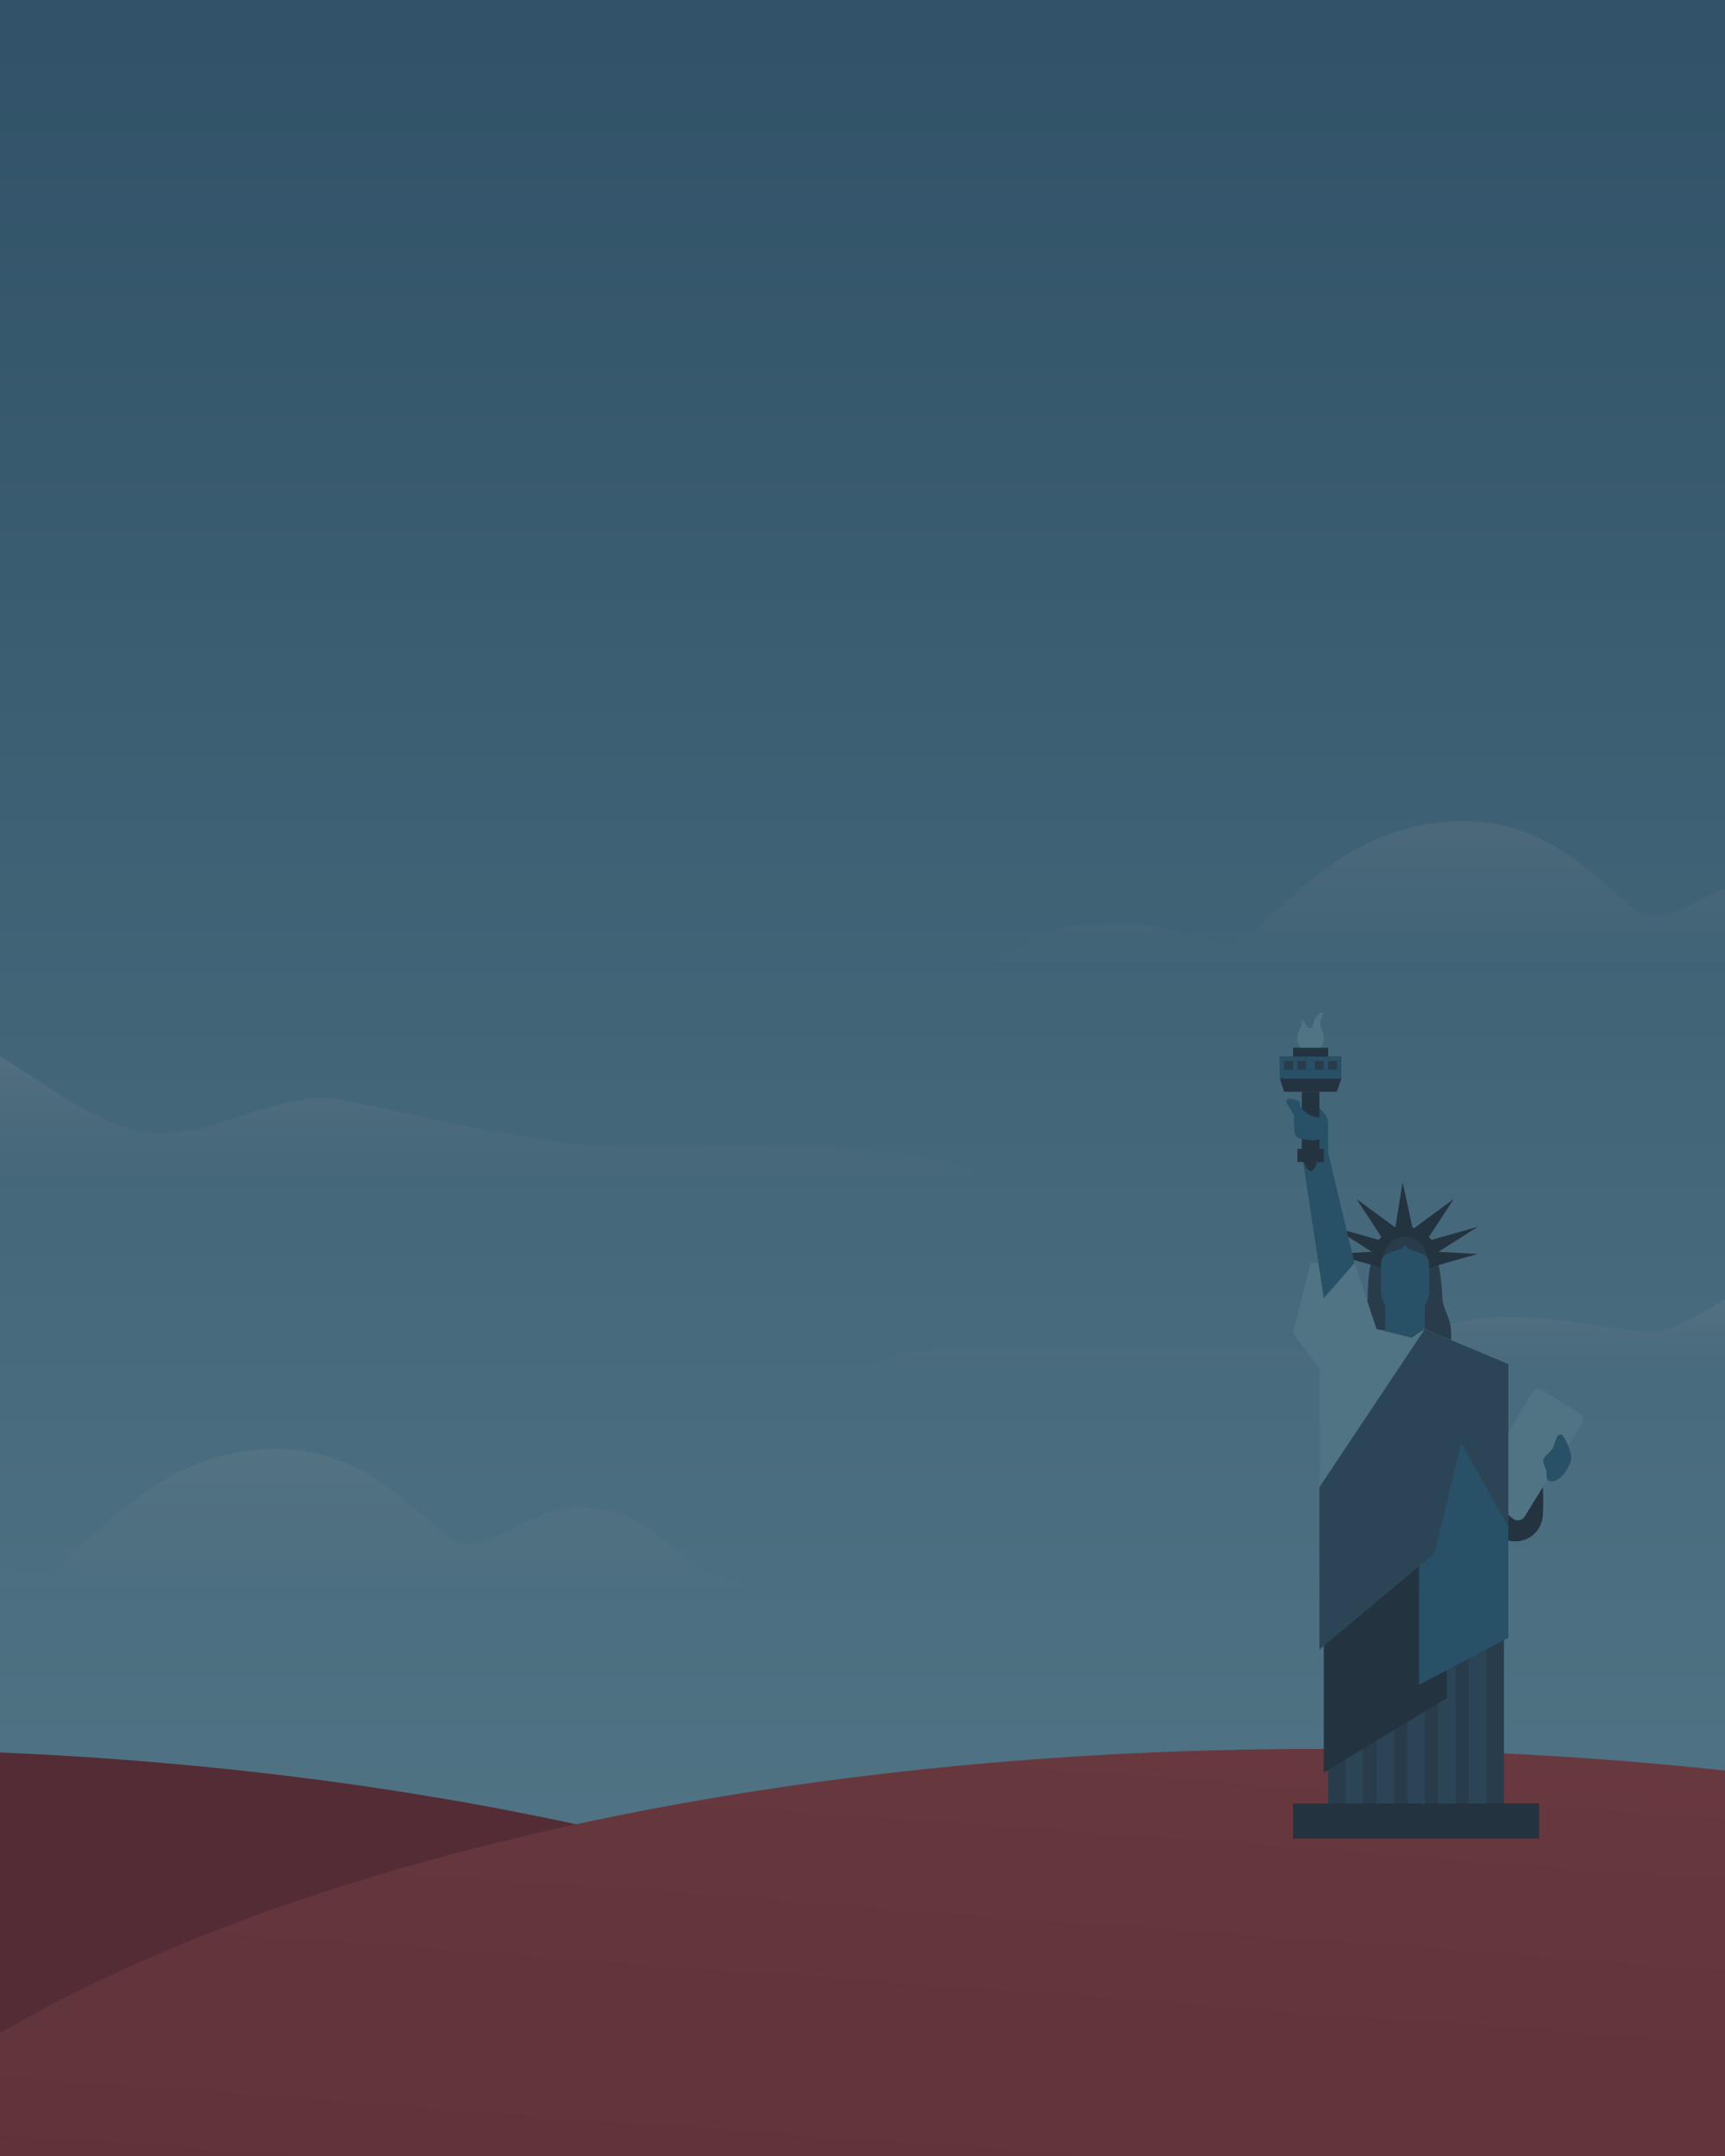 <svg width="500" height="625" viewBox="0 0 500 625" fill="none" xmlns="http://www.w3.org/2000/svg">
<rect x="0" y="0" width="500" height="625" fill="#808080" stroke="none"/>
<g clip-path="url(#clip0)">
<rect width="500" height="625" fill="url(#paint0_linear)"/>
<path d="M284 342C284 342 106.789 341.747 -21.222 341.747C-71.857 341.747 -249 342 -249 342C-249 325.727 -122.014 347.612 -36.597 302.719C-6.673 286.99 15.154 326.086 44.833 328.532C60.328 329.812 79.313 317.141 96.083 318.432C104.767 319.099 157.168 333.588 188.903 333.022C251.542 331.899 284 334.929 284 342Z" fill="url(#paint1_linear)"/>
<path d="M511.514 254.898C498.479 255.028 488.631 265.864 479.242 265.699C469.852 265.535 455.672 238 424.126 238C384.969 238 366.473 273.368 355.96 273.368C344.082 273.368 337.502 267.442 325.865 267.442C295.344 267.442 300.844 276.847 278 280.162C326.951 280.162 491.572 280.162 569.892 280.162C535.443 273.368 536.202 254.654 511.514 254.898Z" fill="url(#paint2_linear)"/>
<path d="M167.514 436.898C154.479 437.028 144.631 447.864 135.242 447.699C125.852 447.535 111.672 420 80.126 420C40.969 420 22.473 455.368 11.96 455.368C0.082 455.368 -6.498 449.442 -18.135 449.442C-48.656 449.442 -43.156 458.847 -66 462.162C-17.049 462.162 147.572 462.162 225.892 462.162C191.443 455.368 192.202 436.654 167.514 436.898Z" fill="url(#paint3_linear)"/>
<path d="M549.1 396.04C549.1 396.04 524.747 396.278 427.333 396.278C388.801 396.278 254 396.473 254 396.473C254 383.907 386.167 397.773 411.733 386.94C435.497 376.869 455.015 384.184 477.6 386.073C489.391 387.061 505.572 369.043 518.333 370.04C536.2 371.435 549.1 392.101 549.1 396.04Z" fill="url(#paint4_linear)"/>
<path d="M-48 904C212.126 904 423 815.128 423 705.5C423 595.871 212.126 507 -48 507C-308.126 507 -519 595.871 -519 705.5C-519 815.128 -308.126 904 -48 904Z" fill="#951513"/>
<path d="M382 904C642.126 904 853 815.128 853 705.5C853 595.871 642.126 507 382 507C121.874 507 -89 595.871 -89 705.5C-89 815.128 121.874 904 382 904Z" fill="url(#paint5_linear)"/>
<g clip-path="url(#clip1)">
<path d="M420.642 386.526C420.642 399.021 413.878 400.537 407.268 400.537C400.659 400.537 393.895 399.021 393.895 386.526C393.895 383.08 396.442 379.066 396.442 376.337C396.442 359.821 401.603 355.958 407.268 355.958C412.716 355.958 417.368 359.821 418.095 376.337C418.24 379.64 420.642 382.146 420.642 386.526Z" fill="#293C4C"/>
<path d="M446.116 522.811H374.79V533H446.116V522.811Z" fill="#1E2630"/>
<path d="M435.926 466.768H384.979V522.81H435.926V466.768Z" fill="#293C4C"/>
<path d="M395.168 466.768H390.074V522.81H395.168V466.768Z" fill="#335267"/>
<path d="M404.084 466.768H398.99V522.81H404.084V466.768Z" fill="#335267"/>
<path d="M413 466.768H407.905V522.81H413V466.768Z" fill="#335267"/>
<path d="M421.916 466.768H416.821V522.81H421.916V466.768Z" fill="#335267"/>
<path d="M447.232 438.929C447.086 443.309 443.673 446.828 439.242 446.828C434.812 446.828 431.253 443.309 431.253 438.929C431.253 423.13 434.812 420.976 439.242 420.976C443.673 420.976 447.958 420.258 447.232 438.929Z" fill="#1E2630"/>
<path d="M430.832 466.768H425.737V522.81H430.832V466.768Z" fill="#335267"/>
<path d="M383.705 513.895L419.368 492.242V433.653H383.705V513.895Z" fill="#1E2630"/>
<path d="M447.159 403.024L457.763 409.63C458.853 410.277 459.143 411.641 458.489 412.718L441.929 439.647C441.203 440.796 439.605 441.083 438.516 440.221L429.074 432.538C428.202 431.82 427.984 430.599 428.565 429.665L443.963 403.885C444.617 402.737 446.069 402.377 447.159 403.024Z" fill="#8EC9DC"/>
<path d="M437.2 474.789L411.296 488.421V423.85H393.895V387.977L401.537 385.253V375.063H413V385.253L437.2 395.869V474.789Z" fill="#296F8E"/>
<path d="M437.2 427.284L422.098 412.143L416.275 434.497H382.511V396.716L374.79 386.526L379.884 366.147H392.621L398.99 385.253L409.179 387.8L413 385.253L437.2 395.442V427.284Z" fill="#8EC9DC"/>
<path d="M407.268 381.432C403.416 381.432 400.263 378.208 400.263 374.267V365.67C400.263 363.521 401.174 361.586 402.645 360.296C403.906 359.222 405.517 358.505 407.268 358.505C411.121 358.505 414.274 361.729 414.274 365.67V374.267C414.274 378.208 411.121 381.432 407.268 381.432Z" fill="#296F8E"/>
<path d="M382.432 478.232L415.862 450.211L423.508 418.368L437.2 442.568V395.442L413 385.253L382.432 431.105V478.232Z" fill="#335267"/>
<path d="M407.284 355.629C408.737 355.629 408.737 360.656 405.832 362.092C403.507 363.241 401.474 362.81 400.021 365.683C398.568 364.964 398.568 361.374 400.021 359.22C401.474 357.065 404.379 355.629 407.284 355.629Z" fill="#293C4C"/>
<path d="M407.139 355.629C405.686 355.629 405.686 360.656 408.592 362.092C410.916 363.241 412.95 362.81 414.402 365.683C415.855 364.964 415.855 361.374 414.402 359.22C412.95 357.065 410.044 355.629 407.139 355.629Z" fill="#293C4C"/>
<path d="M383.705 300.998C383.705 303.131 382.437 305.011 379.884 305.011C377.332 305.011 376.063 303.131 376.063 300.998C376.063 298.672 377.778 297.908 377.155 295.84C377.902 295.388 378.793 298.133 379.884 298.133C380.976 298.133 380.43 293.547 383.705 293.547C381.522 296.986 383.705 298.413 383.705 300.998Z" fill="#8EC9DC"/>
<path d="M416.944 362.882L428.347 355.629L414.91 359.435C414.693 359.148 414.475 358.861 414.184 358.573L421.375 347.586L409.971 355.988C409.754 355.916 409.608 355.916 409.39 355.845L406.558 342.703L404.451 355.845L393.194 347.586L400.384 358.573C400.166 358.861 399.876 359.148 399.658 359.435L386.221 355.629L397.624 362.882L386.221 363.528C395.805 366.147 400.263 367.421 400.263 367.421C400.263 363.113 402.91 358.502 407.268 358.502C411.626 358.502 414.274 363.113 414.274 367.421C418.877 366.283 423.728 364.716 428.347 363.528L416.944 362.882Z" fill="#1E2630"/>
<path d="M392.621 366.147L383.705 376.337L377.337 334.305V322.842L379.884 319.021C379.884 319.021 384.979 322.517 384.979 325.389C384.979 328.262 384.979 334.305 384.979 334.305L392.621 366.147Z" fill="#296F8E"/>
<path d="M388.8 306.284H370.969V311.379H388.8V306.284Z" fill="#293C4C"/>
<path d="M447.595 422.628C446.723 424.064 448.176 425.5 448.248 426.577C448.321 427.655 448.103 428.804 448.902 429.234C450.209 429.881 452.461 428.947 454.204 425.931C455.947 422.987 455.512 421.982 454.713 419.54C454.495 418.822 453.138 415.893 452.484 415.821C451.25 415.749 451.081 417.17 450.282 419.325C449.701 420.833 448.103 421.694 447.595 422.628Z" fill="#296F8E"/>
<path d="M388.8 310.105H370.969V312.653H388.8V310.105Z" fill="#296F8E"/>
<path d="M387.526 316.474H372.242L370.969 312.653H388.8L387.526 316.474Z" fill="#1E2630"/>
<path d="M382.432 333.668C382.432 333.668 381.795 339.4 379.884 339.4C377.974 339.4 377.337 333.668 377.337 333.668V316.474H382.432V333.668Z" fill="#1E2630"/>
<path d="M372.242 306.284H370.969V310.105H372.242V306.284Z" fill="#296F8E"/>
<path d="M381.158 307.558H378.611V310.105H381.158V307.558Z" fill="#296F8E"/>
<path d="M376.063 307.558H374.79V310.105H376.063V307.558Z" fill="#296F8E"/>
<path d="M384.979 307.558H383.705V310.105H384.979V307.558Z" fill="#296F8E"/>
<path d="M388.8 307.558H387.526V310.105H388.8V307.558Z" fill="#296F8E"/>
<path d="M388.8 306.284H370.969V307.558H388.8V306.284Z" fill="#296F8E"/>
<path d="M383.316 324.751C383.316 327.695 384.042 331.214 379.466 330.496C377.142 330.137 375.181 330.424 375.181 327.408C375.181 325.972 374.963 325.397 375.036 323.53C375.036 322.597 372.421 319.581 372.857 319.006C373.438 318.216 374.963 318.432 376.706 319.293C376.706 321.304 377.796 321.878 379.031 322.812C380.774 324.248 383.316 323.602 383.316 324.751Z" fill="#296F8E"/>
<path d="M383.705 333.031H376.063V336.853H383.705V333.031Z" fill="#1E2630"/>
<path d="M384.979 303.737H374.79V306.284H384.979V303.737Z" fill="#1E2630"/>
</g>
<rect opacity="0.6" width="500" height="625" fill="#293C4C"/>
</g>
<defs>
<linearGradient id="paint0_linear" x1="234" y1="15" x2="234" y2="548.75" gradientUnits="userSpaceOnUse">
<stop stop-color="#3F7494"/>
<stop offset="1" stop-color="#8EC9DC"/>
</linearGradient>
<linearGradient id="paint1_linear" x1="18" y1="268" x2="18" y2="342" gradientUnits="userSpaceOnUse">
<stop stop-color="white" stop-opacity="0.5"/>
<stop offset="1" stop-color="white" stop-opacity="0"/>
</linearGradient>
<linearGradient id="paint2_linear" x1="423.946" y1="280.161" x2="423.946" y2="126" gradientUnits="userSpaceOnUse">
<stop stop-color="white" stop-opacity="0"/>
<stop offset="1" stop-color="white" stop-opacity="0.7"/>
</linearGradient>
<linearGradient id="paint3_linear" x1="79.946" y1="462.161" x2="79.946" y2="308" gradientUnits="userSpaceOnUse">
<stop stop-color="white" stop-opacity="0"/>
<stop offset="1" stop-color="white" stop-opacity="0.7"/>
</linearGradient>
<linearGradient id="paint4_linear" x1="401.55" y1="334" x2="401.55" y2="396" gradientUnits="userSpaceOnUse">
<stop stop-color="white" stop-opacity="0.71"/>
<stop offset="1" stop-color="white" stop-opacity="0"/>
</linearGradient>
<linearGradient id="paint5_linear" x1="100" y1="898" x2="138.306" y2="373.796" gradientUnits="userSpaceOnUse">
<stop stop-color="#951513"/>
<stop offset="0.651" stop-color="#BE2A26"/>
<stop offset="1" stop-color="#D73F36"/>
</linearGradient>
<clipPath id="clip0">
<rect width="500" height="625" fill="white"/>
</clipPath>
<clipPath id="clip1">
<rect width="242" height="242" fill="white" transform="translate(292 291)"/>
</clipPath>
</defs>
</svg>
